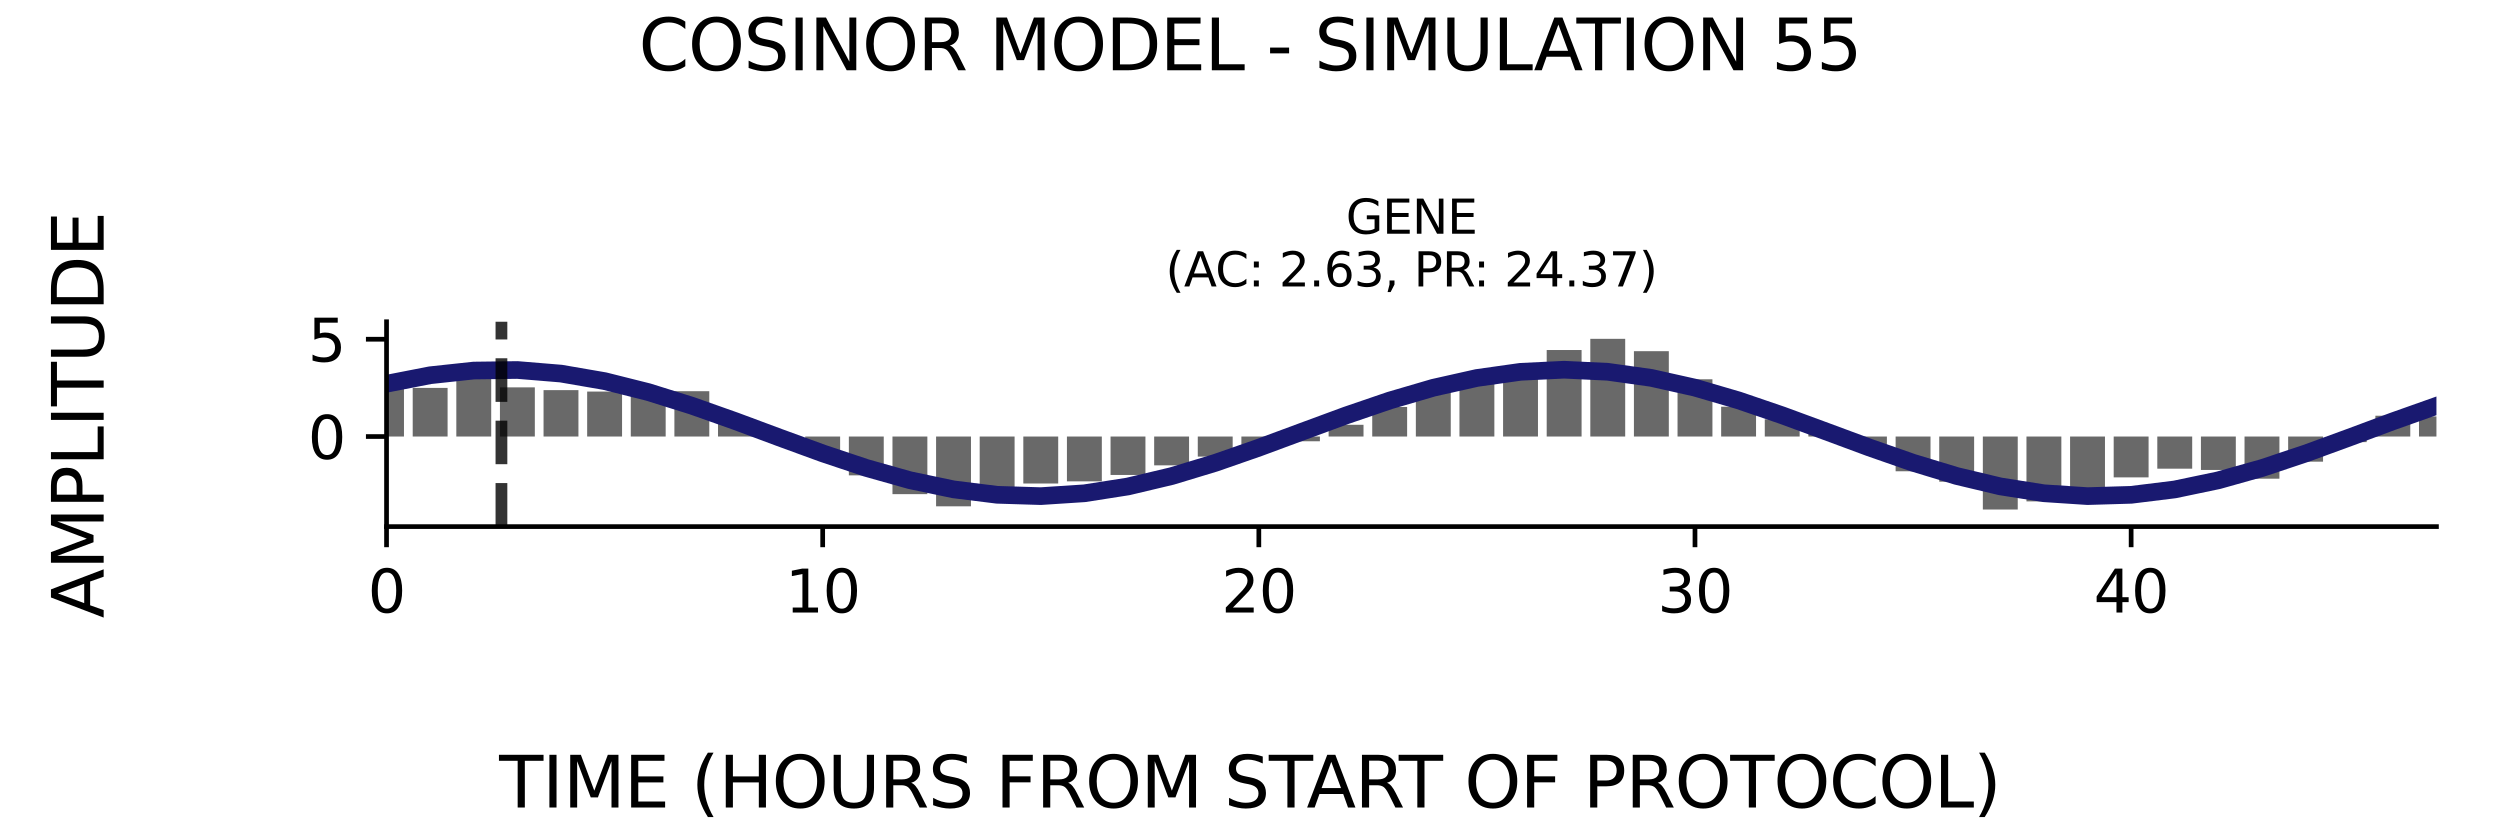 <?xml version="1.0" encoding="utf-8" standalone="no"?>
<!DOCTYPE svg PUBLIC "-//W3C//DTD SVG 1.1//EN"
  "http://www.w3.org/Graphics/SVG/1.1/DTD/svg11.dtd">
<svg xmlns:xlink="http://www.w3.org/1999/xlink" width="424.8pt" height="141.12pt" viewBox="0 0 424.8 141.12" xmlns="http://www.w3.org/2000/svg" version="1.1">
 <defs>
  <style type="text/css">*{stroke-linejoin: round; stroke-linecap: butt}</style>
 </defs>
 <g id="figure_1">
  <g id="patch_1">
   <path d="M 0 141.12 
L 424.8 141.12 
L 424.8 0 
L 0 0 
z
" style="fill: #ffffff"/>
  </g>
  <g id="axes_1">
   <g id="patch_2">
    <path d="M 65.68 89.48 
L 414 89.48 
L 414 54.672 
L 65.68 54.672 
z
" style="fill: #ffffff"/>
   </g>
   <g id="patch_3">
    <path d="M 62.716 74.175 
L 68.644 74.175 
L 68.644 66.103 
L 62.716 66.103 
z
" clip-path="url(#p9befdaae59)" style="fill: #696969"/>
   </g>
   <g id="patch_4">
    <path d="M 70.127 74.175 
L 76.055 74.175 
L 76.055 65.913 
L 70.127 65.913 
z
" clip-path="url(#p9befdaae59)" style="fill: #696969"/>
   </g>
   <g id="patch_5">
    <path d="M 77.538 74.175 
L 83.467 74.175 
L 83.467 63.966 
L 77.538 63.966 
z
" clip-path="url(#p9befdaae59)" style="fill: #696969"/>
   </g>
   <g id="patch_6">
    <path d="M 84.949 74.175 
L 90.878 74.175 
L 90.878 65.821 
L 84.949 65.821 
z
" clip-path="url(#p9befdaae59)" style="fill: #696969"/>
   </g>
   <g id="patch_7">
    <path d="M 92.36 74.175 
L 98.289 74.175 
L 98.289 66.291 
L 92.36 66.291 
z
" clip-path="url(#p9befdaae59)" style="fill: #696969"/>
   </g>
   <g id="patch_8">
    <path d="M 99.771 74.175 
L 105.7 74.175 
L 105.7 66.535 
L 99.771 66.535 
z
" clip-path="url(#p9befdaae59)" style="fill: #696969"/>
   </g>
   <g id="patch_9">
    <path d="M 107.182 74.175 
L 113.111 74.175 
L 113.111 66.349 
L 107.182 66.349 
z
" clip-path="url(#p9befdaae59)" style="fill: #696969"/>
   </g>
   <g id="patch_10">
    <path d="M 114.593 74.175 
L 120.522 74.175 
L 120.522 66.473 
L 114.593 66.473 
z
" clip-path="url(#p9befdaae59)" style="fill: #696969"/>
   </g>
   <g id="patch_11">
    <path d="M 122.004 74.175 
L 127.933 74.175 
L 127.933 71.074 
L 122.004 71.074 
z
" clip-path="url(#p9befdaae59)" style="fill: #696969"/>
   </g>
   <g id="patch_12">
    <path d="M 129.415 74.175 
L 135.344 74.175 
L 135.344 73.984 
L 129.415 73.984 
z
" clip-path="url(#p9befdaae59)" style="fill: #696969"/>
   </g>
   <g id="patch_13">
    <path d="M 136.826 74.175 
L 142.755 74.175 
L 142.755 76.722 
L 136.826 76.722 
z
" clip-path="url(#p9befdaae59)" style="fill: #696969"/>
   </g>
   <g id="patch_14">
    <path d="M 144.237 74.175 
L 150.166 74.175 
L 150.166 80.773 
L 144.237 80.773 
z
" clip-path="url(#p9befdaae59)" style="fill: #696969"/>
   </g>
   <g id="patch_15">
    <path d="M 151.648 74.175 
L 157.577 74.175 
L 157.577 83.965 
L 151.648 83.965 
z
" clip-path="url(#p9befdaae59)" style="fill: #696969"/>
   </g>
   <g id="patch_16">
    <path d="M 159.059 74.175 
L 164.988 74.175 
L 164.988 86.033 
L 159.059 86.033 
z
" clip-path="url(#p9befdaae59)" style="fill: #696969"/>
   </g>
   <g id="patch_17">
    <path d="M 166.47 74.175 
L 172.399 74.175 
L 172.399 83.434 
L 166.47 83.434 
z
" clip-path="url(#p9befdaae59)" style="fill: #696969"/>
   </g>
   <g id="patch_18">
    <path d="M 173.882 74.175 
L 179.81 74.175 
L 179.81 82.158 
L 173.882 82.158 
z
" clip-path="url(#p9befdaae59)" style="fill: #696969"/>
   </g>
   <g id="patch_19">
    <path d="M 181.293 74.175 
L 187.221 74.175 
L 187.221 81.791 
L 181.293 81.791 
z
" clip-path="url(#p9befdaae59)" style="fill: #696969"/>
   </g>
   <g id="patch_20">
    <path d="M 188.704 74.175 
L 194.633 74.175 
L 194.633 80.705 
L 188.704 80.705 
z
" clip-path="url(#p9befdaae59)" style="fill: #696969"/>
   </g>
   <g id="patch_21">
    <path d="M 196.115 74.175 
L 202.044 74.175 
L 202.044 79.072 
L 196.115 79.072 
z
" clip-path="url(#p9befdaae59)" style="fill: #696969"/>
   </g>
   <g id="patch_22">
    <path d="M 203.526 74.175 
L 209.455 74.175 
L 209.455 77.586 
L 203.526 77.586 
z
" clip-path="url(#p9befdaae59)" style="fill: #696969"/>
   </g>
   <g id="patch_23">
    <path d="M 210.937 74.175 
L 216.866 74.175 
L 216.866 75.908 
L 210.937 75.908 
z
" clip-path="url(#p9befdaae59)" style="fill: #696969"/>
   </g>
   <g id="patch_24">
    <path d="M 218.348 74.175 
L 224.277 74.175 
L 224.277 74.981 
L 218.348 74.981 
z
" clip-path="url(#p9befdaae59)" style="fill: #696969"/>
   </g>
   <g id="patch_25">
    <path d="M 225.759 74.175 
L 231.688 74.175 
L 231.688 72.181 
L 225.759 72.181 
z
" clip-path="url(#p9befdaae59)" style="fill: #696969"/>
   </g>
   <g id="patch_26">
    <path d="M 233.17 74.175 
L 239.099 74.175 
L 239.099 69.149 
L 233.17 69.149 
z
" clip-path="url(#p9befdaae59)" style="fill: #696969"/>
   </g>
   <g id="patch_27">
    <path d="M 240.581 74.175 
L 246.51 74.175 
L 246.51 66.24 
L 240.581 66.24 
z
" clip-path="url(#p9befdaae59)" style="fill: #696969"/>
   </g>
   <g id="patch_28">
    <path d="M 247.992 74.175 
L 253.921 74.175 
L 253.921 63.838 
L 247.992 63.838 
z
" clip-path="url(#p9befdaae59)" style="fill: #696969"/>
   </g>
   <g id="patch_29">
    <path d="M 255.403 74.175 
L 261.332 74.175 
L 261.332 62.774 
L 255.403 62.774 
z
" clip-path="url(#p9befdaae59)" style="fill: #696969"/>
   </g>
   <g id="patch_30">
    <path d="M 262.814 74.175 
L 268.743 74.175 
L 268.743 59.475 
L 262.814 59.475 
z
" clip-path="url(#p9befdaae59)" style="fill: #696969"/>
   </g>
   <g id="patch_31">
    <path d="M 270.225 74.175 
L 276.154 74.175 
L 276.154 57.573 
L 270.225 57.573 
z
" clip-path="url(#p9befdaae59)" style="fill: #696969"/>
   </g>
   <g id="patch_32">
    <path d="M 277.636 74.175 
L 283.565 74.175 
L 283.565 59.673 
L 277.636 59.673 
z
" clip-path="url(#p9befdaae59)" style="fill: #696969"/>
   </g>
   <g id="patch_33">
    <path d="M 285.047 74.175 
L 290.976 74.175 
L 290.976 64.449 
L 285.047 64.449 
z
" clip-path="url(#p9befdaae59)" style="fill: #696969"/>
   </g>
   <g id="patch_34">
    <path d="M 292.459 74.175 
L 298.387 74.175 
L 298.387 69.106 
L 292.459 69.106 
z
" clip-path="url(#p9befdaae59)" style="fill: #696969"/>
   </g>
   <g id="patch_35">
    <path d="M 299.87 74.175 
L 305.798 74.175 
L 305.798 71.246 
L 299.87 71.246 
z
" clip-path="url(#p9befdaae59)" style="fill: #696969"/>
   </g>
   <g id="patch_36">
    <path d="M 307.281 74.175 
L 313.21 74.175 
L 313.21 73.693 
L 307.281 73.693 
z
" clip-path="url(#p9befdaae59)" style="fill: #696969"/>
   </g>
   <g id="patch_37">
    <path d="M 314.692 74.175 
L 320.621 74.175 
L 320.621 75.564 
L 314.692 75.564 
z
" clip-path="url(#p9befdaae59)" style="fill: #696969"/>
   </g>
   <g id="patch_38">
    <path d="M 322.103 74.175 
L 328.032 74.175 
L 328.032 80.079 
L 322.103 80.079 
z
" clip-path="url(#p9befdaae59)" style="fill: #696969"/>
   </g>
   <g id="patch_39">
    <path d="M 329.514 74.175 
L 335.443 74.175 
L 335.443 81.849 
L 329.514 81.849 
z
" clip-path="url(#p9befdaae59)" style="fill: #696969"/>
   </g>
   <g id="patch_40">
    <path d="M 336.925 74.175 
L 342.854 74.175 
L 342.854 86.579 
L 336.925 86.579 
z
" clip-path="url(#p9befdaae59)" style="fill: #696969"/>
   </g>
   <g id="patch_41">
    <path d="M 344.336 74.175 
L 350.265 74.175 
L 350.265 85.196 
L 344.336 85.196 
z
" clip-path="url(#p9befdaae59)" style="fill: #696969"/>
   </g>
   <g id="patch_42">
    <path d="M 351.747 74.175 
L 357.676 74.175 
L 357.676 85.017 
L 351.747 85.017 
z
" clip-path="url(#p9befdaae59)" style="fill: #696969"/>
   </g>
   <g id="patch_43">
    <path d="M 359.158 74.175 
L 365.087 74.175 
L 365.087 81.116 
L 359.158 81.116 
z
" clip-path="url(#p9befdaae59)" style="fill: #696969"/>
   </g>
   <g id="patch_44">
    <path d="M 366.569 74.175 
L 372.498 74.175 
L 372.498 79.639 
L 366.569 79.639 
z
" clip-path="url(#p9befdaae59)" style="fill: #696969"/>
   </g>
   <g id="patch_45">
    <path d="M 373.98 74.175 
L 379.909 74.175 
L 379.909 79.854 
L 373.98 79.854 
z
" clip-path="url(#p9befdaae59)" style="fill: #696969"/>
   </g>
   <g id="patch_46">
    <path d="M 381.391 74.175 
L 387.32 74.175 
L 387.32 81.339 
L 381.391 81.339 
z
" clip-path="url(#p9befdaae59)" style="fill: #696969"/>
   </g>
   <g id="patch_47">
    <path d="M 388.802 74.175 
L 394.731 74.175 
L 394.731 78.447 
L 388.802 78.447 
z
" clip-path="url(#p9befdaae59)" style="fill: #696969"/>
   </g>
   <g id="patch_48">
    <path d="M 396.213 74.175 
L 402.142 74.175 
L 402.142 75.125 
L 396.213 75.125 
z
" clip-path="url(#p9befdaae59)" style="fill: #696969"/>
   </g>
   <g id="patch_49">
    <path d="M 403.625 74.175 
L 409.553 74.175 
L 409.553 70.641 
L 403.625 70.641 
z
" clip-path="url(#p9befdaae59)" style="fill: #696969"/>
   </g>
   <g id="patch_50">
    <path d="M 411.036 74.175 
L 416.964 74.175 
L 416.964 70.752 
L 411.036 70.752 
z
" clip-path="url(#p9befdaae59)" style="fill: #696969"/>
   </g>
   <g id="matplotlib.axis_1">
    <g id="xtick_1">
     <g id="line2d_1">
      <defs>
       <path id="m0753a2f512" d="M 0 0 
L 0 3.5 
" style="stroke: #000000; stroke-width: 0.8"/>
      </defs>
      <g>
       <use xlink:href="#m0753a2f512" x="65.68" y="89.48" style="stroke: #000000; stroke-width: 0.8"/>
      </g>
     </g>
     <g id="text_1">
      <!-- 0 -->
      <g transform="translate(62.499 104.078) scale(0.1 -0.1)">
       <defs>
        <path id="DejaVuSans-30" d="M 2034 4250 
Q 1547 4250 1301 3770 
Q 1056 3291 1056 2328 
Q 1056 1369 1301 889 
Q 1547 409 2034 409 
Q 2525 409 2770 889 
Q 3016 1369 3016 2328 
Q 3016 3291 2770 3770 
Q 2525 4250 2034 4250 
z
M 2034 4750 
Q 2819 4750 3233 4129 
Q 3647 3509 3647 2328 
Q 3647 1150 3233 529 
Q 2819 -91 2034 -91 
Q 1250 -91 836 529 
Q 422 1150 422 2328 
Q 422 3509 836 4129 
Q 1250 4750 2034 4750 
z
" transform="scale(0.016)"/>
       </defs>
       <use xlink:href="#DejaVuSans-30"/>
      </g>
     </g>
    </g>
    <g id="xtick_2">
     <g id="line2d_2">
      <g>
       <use xlink:href="#m0753a2f512" x="139.791" y="89.48" style="stroke: #000000; stroke-width: 0.8"/>
      </g>
     </g>
     <g id="text_2">
      <!-- 10 -->
      <g transform="translate(133.428 104.078) scale(0.1 -0.1)">
       <defs>
        <path id="DejaVuSans-31" d="M 794 531 
L 1825 531 
L 1825 4091 
L 703 3866 
L 703 4441 
L 1819 4666 
L 2450 4666 
L 2450 531 
L 3481 531 
L 3481 0 
L 794 0 
L 794 531 
z
" transform="scale(0.016)"/>
       </defs>
       <use xlink:href="#DejaVuSans-31"/>
       <use xlink:href="#DejaVuSans-30" x="63.623"/>
      </g>
     </g>
    </g>
    <g id="xtick_3">
     <g id="line2d_3">
      <g>
       <use xlink:href="#m0753a2f512" x="213.901" y="89.48" style="stroke: #000000; stroke-width: 0.8"/>
      </g>
     </g>
     <g id="text_3">
      <!-- 20 -->
      <g transform="translate(207.539 104.078) scale(0.1 -0.1)">
       <defs>
        <path id="DejaVuSans-32" d="M 1228 531 
L 3431 531 
L 3431 0 
L 469 0 
L 469 531 
Q 828 903 1448 1529 
Q 2069 2156 2228 2338 
Q 2531 2678 2651 2914 
Q 2772 3150 2772 3378 
Q 2772 3750 2511 3984 
Q 2250 4219 1831 4219 
Q 1534 4219 1204 4116 
Q 875 4013 500 3803 
L 500 4441 
Q 881 4594 1212 4672 
Q 1544 4750 1819 4750 
Q 2544 4750 2975 4387 
Q 3406 4025 3406 3419 
Q 3406 3131 3298 2873 
Q 3191 2616 2906 2266 
Q 2828 2175 2409 1742 
Q 1991 1309 1228 531 
z
" transform="scale(0.016)"/>
       </defs>
       <use xlink:href="#DejaVuSans-32"/>
       <use xlink:href="#DejaVuSans-30" x="63.623"/>
      </g>
     </g>
    </g>
    <g id="xtick_4">
     <g id="line2d_4">
      <g>
       <use xlink:href="#m0753a2f512" x="288.012" y="89.48" style="stroke: #000000; stroke-width: 0.8"/>
      </g>
     </g>
     <g id="text_4">
      <!-- 30 -->
      <g transform="translate(281.649 104.078) scale(0.1 -0.1)">
       <defs>
        <path id="DejaVuSans-33" d="M 2597 2516 
Q 3050 2419 3304 2112 
Q 3559 1806 3559 1356 
Q 3559 666 3084 287 
Q 2609 -91 1734 -91 
Q 1441 -91 1130 -33 
Q 819 25 488 141 
L 488 750 
Q 750 597 1062 519 
Q 1375 441 1716 441 
Q 2309 441 2620 675 
Q 2931 909 2931 1356 
Q 2931 1769 2642 2001 
Q 2353 2234 1838 2234 
L 1294 2234 
L 1294 2753 
L 1863 2753 
Q 2328 2753 2575 2939 
Q 2822 3125 2822 3475 
Q 2822 3834 2567 4026 
Q 2313 4219 1838 4219 
Q 1578 4219 1281 4162 
Q 984 4106 628 3988 
L 628 4550 
Q 988 4650 1302 4700 
Q 1616 4750 1894 4750 
Q 2613 4750 3031 4423 
Q 3450 4097 3450 3541 
Q 3450 3153 3228 2886 
Q 3006 2619 2597 2516 
z
" transform="scale(0.016)"/>
       </defs>
       <use xlink:href="#DejaVuSans-33"/>
       <use xlink:href="#DejaVuSans-30" x="63.623"/>
      </g>
     </g>
    </g>
    <g id="xtick_5">
     <g id="line2d_5">
      <g>
       <use xlink:href="#m0753a2f512" x="362.123" y="89.48" style="stroke: #000000; stroke-width: 0.8"/>
      </g>
     </g>
     <g id="text_5">
      <!-- 40 -->
      <g transform="translate(355.76 104.078) scale(0.1 -0.1)">
       <defs>
        <path id="DejaVuSans-34" d="M 2419 4116 
L 825 1625 
L 2419 1625 
L 2419 4116 
z
M 2253 4666 
L 3047 4666 
L 3047 1625 
L 3713 1625 
L 3713 1100 
L 3047 1100 
L 3047 0 
L 2419 0 
L 2419 1100 
L 313 1100 
L 313 1709 
L 2253 4666 
z
" transform="scale(0.016)"/>
       </defs>
       <use xlink:href="#DejaVuSans-34"/>
       <use xlink:href="#DejaVuSans-30" x="63.623"/>
      </g>
     </g>
    </g>
   </g>
   <g id="matplotlib.axis_2">
    <g id="ytick_1">
     <g id="line2d_6">
      <defs>
       <path id="m09d85f2335" d="M 0 0 
L -3.5 0 
" style="stroke: #000000; stroke-width: 0.8"/>
      </defs>
      <g>
       <use xlink:href="#m09d85f2335" x="65.68" y="74.175" style="stroke: #000000; stroke-width: 0.8"/>
      </g>
     </g>
     <g id="text_6">
      <!-- 0 -->
      <g transform="translate(52.318 77.974) scale(0.1 -0.1)">
       <use xlink:href="#DejaVuSans-30"/>
      </g>
     </g>
    </g>
    <g id="ytick_2">
     <g id="line2d_7">
      <g>
       <use xlink:href="#m09d85f2335" x="65.68" y="57.64" style="stroke: #000000; stroke-width: 0.8"/>
      </g>
     </g>
     <g id="text_7">
      <!-- 5 -->
      <g transform="translate(52.318 61.44) scale(0.1 -0.1)">
       <defs>
        <path id="DejaVuSans-35" d="M 691 4666 
L 3169 4666 
L 3169 4134 
L 1269 4134 
L 1269 2991 
Q 1406 3038 1543 3061 
Q 1681 3084 1819 3084 
Q 2600 3084 3056 2656 
Q 3513 2228 3513 1497 
Q 3513 744 3044 326 
Q 2575 -91 1722 -91 
Q 1428 -91 1123 -41 
Q 819 9 494 109 
L 494 744 
Q 775 591 1075 516 
Q 1375 441 1709 441 
Q 2250 441 2565 725 
Q 2881 1009 2881 1497 
Q 2881 1984 2565 2268 
Q 2250 2553 1709 2553 
Q 1456 2553 1204 2497 
Q 953 2441 691 2322 
L 691 4666 
z
" transform="scale(0.016)"/>
       </defs>
       <use xlink:href="#DejaVuSans-35"/>
      </g>
     </g>
    </g>
   </g>
   <g id="line2d_8">
    <path d="M 65.68 65.207 
L 73.091 63.762 
L 80.502 62.965 
L 87.913 62.869 
L 95.324 63.481 
L 102.735 64.759 
L 110.146 66.62 
L 117.557 68.939 
L 124.969 71.565 
L 132.38 74.324 
L 139.791 77.032 
L 147.202 79.511 
L 154.613 81.598 
L 162.024 83.153 
L 169.435 84.075 
L 176.846 84.303 
L 184.257 83.82 
L 191.668 82.66 
L 199.079 80.899 
L 206.49 78.654 
L 213.901 76.072 
L 221.312 73.325 
L 228.723 70.593 
L 236.134 68.059 
L 243.546 65.888 
L 250.957 64.225 
L 258.368 63.18 
L 265.779 62.822 
L 273.19 63.174 
L 280.601 64.213 
L 288.012 65.87 
L 295.423 68.037 
L 302.834 70.569 
L 310.245 73.299 
L 317.656 76.047 
L 325.067 78.631 
L 332.478 80.881 
L 339.889 82.647 
L 347.3 83.813 
L 354.711 84.301 
L 362.123 84.081 
L 369.534 83.165 
L 376.945 81.614 
L 384.356 79.532 
L 391.767 77.056 
L 399.178 74.349 
L 406.589 71.59 
L 414 68.962 
" clip-path="url(#p9befdaae59)" style="fill: none; stroke: #191970; stroke-width: 3; stroke-linecap: square"/>
   </g>
   <g id="line2d_9">
    <path d="M 85.205 89.48 
L 85.205 54.672 
" clip-path="url(#p9befdaae59)" style="fill: none; stroke-dasharray: 7.4,3.2; stroke-dashoffset: 0; stroke: #000000; stroke-opacity: 0.8; stroke-width: 2"/>
   </g>
   <g id="patch_51">
    <path d="M 65.68 89.48 
L 65.68 54.672 
" style="fill: none; stroke: #000000; stroke-width: 0.8; stroke-linejoin: miter; stroke-linecap: square"/>
   </g>
   <g id="patch_52">
    <path d="M 65.68 89.48 
L 414 89.48 
" style="fill: none; stroke: #000000; stroke-width: 0.8; stroke-linejoin: miter; stroke-linecap: square"/>
   </g>
   <g id="text_8">
    <!-- GENE -->
    <g transform="translate(228.693 39.714) scale(0.08 -0.08)">
     <defs>
      <path id="DejaVuSans-47" d="M 3809 666 
L 3809 1919 
L 2778 1919 
L 2778 2438 
L 4434 2438 
L 4434 434 
Q 4069 175 3628 42 
Q 3188 -91 2688 -91 
Q 1594 -91 976 548 
Q 359 1188 359 2328 
Q 359 3472 976 4111 
Q 1594 4750 2688 4750 
Q 3144 4750 3555 4637 
Q 3966 4525 4313 4306 
L 4313 3634 
Q 3963 3931 3569 4081 
Q 3175 4231 2741 4231 
Q 1884 4231 1454 3753 
Q 1025 3275 1025 2328 
Q 1025 1384 1454 906 
Q 1884 428 2741 428 
Q 3075 428 3337 486 
Q 3600 544 3809 666 
z
" transform="scale(0.016)"/>
      <path id="DejaVuSans-45" d="M 628 4666 
L 3578 4666 
L 3578 4134 
L 1259 4134 
L 1259 2753 
L 3481 2753 
L 3481 2222 
L 1259 2222 
L 1259 531 
L 3634 531 
L 3634 0 
L 628 0 
L 628 4666 
z
" transform="scale(0.016)"/>
      <path id="DejaVuSans-4e" d="M 628 4666 
L 1478 4666 
L 3547 763 
L 3547 4666 
L 4159 4666 
L 4159 0 
L 3309 0 
L 1241 3903 
L 1241 0 
L 628 0 
L 628 4666 
z
" transform="scale(0.016)"/>
     </defs>
     <use xlink:href="#DejaVuSans-47"/>
     <use xlink:href="#DejaVuSans-45" x="77.49"/>
     <use xlink:href="#DejaVuSans-4e" x="140.674"/>
     <use xlink:href="#DejaVuSans-45" x="215.479"/>
    </g>
    <!-- (AC: 2.63, PR: 24.37) -->
    <g transform="translate(198.056 48.672) scale(0.08 -0.08)">
     <defs>
      <path id="DejaVuSans-28" d="M 1984 4856 
Q 1566 4138 1362 3434 
Q 1159 2731 1159 2009 
Q 1159 1288 1364 580 
Q 1569 -128 1984 -844 
L 1484 -844 
Q 1016 -109 783 600 
Q 550 1309 550 2009 
Q 550 2706 781 3412 
Q 1013 4119 1484 4856 
L 1984 4856 
z
" transform="scale(0.016)"/>
      <path id="DejaVuSans-41" d="M 2188 4044 
L 1331 1722 
L 3047 1722 
L 2188 4044 
z
M 1831 4666 
L 2547 4666 
L 4325 0 
L 3669 0 
L 3244 1197 
L 1141 1197 
L 716 0 
L 50 0 
L 1831 4666 
z
" transform="scale(0.016)"/>
      <path id="DejaVuSans-43" d="M 4122 4306 
L 4122 3641 
Q 3803 3938 3442 4084 
Q 3081 4231 2675 4231 
Q 1875 4231 1450 3742 
Q 1025 3253 1025 2328 
Q 1025 1406 1450 917 
Q 1875 428 2675 428 
Q 3081 428 3442 575 
Q 3803 722 4122 1019 
L 4122 359 
Q 3791 134 3420 21 
Q 3050 -91 2638 -91 
Q 1578 -91 968 557 
Q 359 1206 359 2328 
Q 359 3453 968 4101 
Q 1578 4750 2638 4750 
Q 3056 4750 3426 4639 
Q 3797 4528 4122 4306 
z
" transform="scale(0.016)"/>
      <path id="DejaVuSans-3a" d="M 750 794 
L 1409 794 
L 1409 0 
L 750 0 
L 750 794 
z
M 750 3309 
L 1409 3309 
L 1409 2516 
L 750 2516 
L 750 3309 
z
" transform="scale(0.016)"/>
      <path id="DejaVuSans-20" transform="scale(0.016)"/>
      <path id="DejaVuSans-2e" d="M 684 794 
L 1344 794 
L 1344 0 
L 684 0 
L 684 794 
z
" transform="scale(0.016)"/>
      <path id="DejaVuSans-36" d="M 2113 2584 
Q 1688 2584 1439 2293 
Q 1191 2003 1191 1497 
Q 1191 994 1439 701 
Q 1688 409 2113 409 
Q 2538 409 2786 701 
Q 3034 994 3034 1497 
Q 3034 2003 2786 2293 
Q 2538 2584 2113 2584 
z
M 3366 4563 
L 3366 3988 
Q 3128 4100 2886 4159 
Q 2644 4219 2406 4219 
Q 1781 4219 1451 3797 
Q 1122 3375 1075 2522 
Q 1259 2794 1537 2939 
Q 1816 3084 2150 3084 
Q 2853 3084 3261 2657 
Q 3669 2231 3669 1497 
Q 3669 778 3244 343 
Q 2819 -91 2113 -91 
Q 1303 -91 875 529 
Q 447 1150 447 2328 
Q 447 3434 972 4092 
Q 1497 4750 2381 4750 
Q 2619 4750 2861 4703 
Q 3103 4656 3366 4563 
z
" transform="scale(0.016)"/>
      <path id="DejaVuSans-2c" d="M 750 794 
L 1409 794 
L 1409 256 
L 897 -744 
L 494 -744 
L 750 256 
L 750 794 
z
" transform="scale(0.016)"/>
      <path id="DejaVuSans-50" d="M 1259 4147 
L 1259 2394 
L 2053 2394 
Q 2494 2394 2734 2622 
Q 2975 2850 2975 3272 
Q 2975 3691 2734 3919 
Q 2494 4147 2053 4147 
L 1259 4147 
z
M 628 4666 
L 2053 4666 
Q 2838 4666 3239 4311 
Q 3641 3956 3641 3272 
Q 3641 2581 3239 2228 
Q 2838 1875 2053 1875 
L 1259 1875 
L 1259 0 
L 628 0 
L 628 4666 
z
" transform="scale(0.016)"/>
      <path id="DejaVuSans-52" d="M 2841 2188 
Q 3044 2119 3236 1894 
Q 3428 1669 3622 1275 
L 4263 0 
L 3584 0 
L 2988 1197 
Q 2756 1666 2539 1819 
Q 2322 1972 1947 1972 
L 1259 1972 
L 1259 0 
L 628 0 
L 628 4666 
L 2053 4666 
Q 2853 4666 3247 4331 
Q 3641 3997 3641 3322 
Q 3641 2881 3436 2590 
Q 3231 2300 2841 2188 
z
M 1259 4147 
L 1259 2491 
L 2053 2491 
Q 2509 2491 2742 2702 
Q 2975 2913 2975 3322 
Q 2975 3731 2742 3939 
Q 2509 4147 2053 4147 
L 1259 4147 
z
" transform="scale(0.016)"/>
      <path id="DejaVuSans-37" d="M 525 4666 
L 3525 4666 
L 3525 4397 
L 1831 0 
L 1172 0 
L 2766 4134 
L 525 4134 
L 525 4666 
z
" transform="scale(0.016)"/>
      <path id="DejaVuSans-29" d="M 513 4856 
L 1013 4856 
Q 1481 4119 1714 3412 
Q 1947 2706 1947 2009 
Q 1947 1309 1714 600 
Q 1481 -109 1013 -844 
L 513 -844 
Q 928 -128 1133 580 
Q 1338 1288 1338 2009 
Q 1338 2731 1133 3434 
Q 928 4138 513 4856 
z
" transform="scale(0.016)"/>
     </defs>
     <use xlink:href="#DejaVuSans-28"/>
     <use xlink:href="#DejaVuSans-41" x="39.014"/>
     <use xlink:href="#DejaVuSans-43" x="105.672"/>
     <use xlink:href="#DejaVuSans-3a" x="175.496"/>
     <use xlink:href="#DejaVuSans-20" x="209.188"/>
     <use xlink:href="#DejaVuSans-32" x="240.975"/>
     <use xlink:href="#DejaVuSans-2e" x="304.598"/>
     <use xlink:href="#DejaVuSans-36" x="336.385"/>
     <use xlink:href="#DejaVuSans-33" x="400.008"/>
     <use xlink:href="#DejaVuSans-2c" x="463.631"/>
     <use xlink:href="#DejaVuSans-20" x="495.418"/>
     <use xlink:href="#DejaVuSans-50" x="527.205"/>
     <use xlink:href="#DejaVuSans-52" x="587.508"/>
     <use xlink:href="#DejaVuSans-3a" x="653.865"/>
     <use xlink:href="#DejaVuSans-20" x="687.557"/>
     <use xlink:href="#DejaVuSans-32" x="719.344"/>
     <use xlink:href="#DejaVuSans-34" x="782.967"/>
     <use xlink:href="#DejaVuSans-2e" x="846.59"/>
     <use xlink:href="#DejaVuSans-33" x="878.377"/>
     <use xlink:href="#DejaVuSans-37" x="942"/>
     <use xlink:href="#DejaVuSans-29" x="1005.623"/>
    </g>
   </g>
  </g>
  <g id="text_9">
   <!-- COSINOR MODEL - SIMULATION 55 -->
   <g transform="translate(108.534 11.941) scale(0.12 -0.12)">
    <defs>
     <path id="DejaVuSans-4f" d="M 2522 4238 
Q 1834 4238 1429 3725 
Q 1025 3213 1025 2328 
Q 1025 1447 1429 934 
Q 1834 422 2522 422 
Q 3209 422 3611 934 
Q 4013 1447 4013 2328 
Q 4013 3213 3611 3725 
Q 3209 4238 2522 4238 
z
M 2522 4750 
Q 3503 4750 4090 4092 
Q 4678 3434 4678 2328 
Q 4678 1225 4090 567 
Q 3503 -91 2522 -91 
Q 1538 -91 948 565 
Q 359 1222 359 2328 
Q 359 3434 948 4092 
Q 1538 4750 2522 4750 
z
" transform="scale(0.016)"/>
     <path id="DejaVuSans-53" d="M 3425 4513 
L 3425 3897 
Q 3066 4069 2747 4153 
Q 2428 4238 2131 4238 
Q 1616 4238 1336 4038 
Q 1056 3838 1056 3469 
Q 1056 3159 1242 3001 
Q 1428 2844 1947 2747 
L 2328 2669 
Q 3034 2534 3370 2195 
Q 3706 1856 3706 1288 
Q 3706 609 3251 259 
Q 2797 -91 1919 -91 
Q 1588 -91 1214 -16 
Q 841 59 441 206 
L 441 856 
Q 825 641 1194 531 
Q 1563 422 1919 422 
Q 2459 422 2753 634 
Q 3047 847 3047 1241 
Q 3047 1584 2836 1778 
Q 2625 1972 2144 2069 
L 1759 2144 
Q 1053 2284 737 2584 
Q 422 2884 422 3419 
Q 422 4038 858 4394 
Q 1294 4750 2059 4750 
Q 2388 4750 2728 4690 
Q 3069 4631 3425 4513 
z
" transform="scale(0.016)"/>
     <path id="DejaVuSans-49" d="M 628 4666 
L 1259 4666 
L 1259 0 
L 628 0 
L 628 4666 
z
" transform="scale(0.016)"/>
     <path id="DejaVuSans-4d" d="M 628 4666 
L 1569 4666 
L 2759 1491 
L 3956 4666 
L 4897 4666 
L 4897 0 
L 4281 0 
L 4281 4097 
L 3078 897 
L 2444 897 
L 1241 4097 
L 1241 0 
L 628 0 
L 628 4666 
z
" transform="scale(0.016)"/>
     <path id="DejaVuSans-44" d="M 1259 4147 
L 1259 519 
L 2022 519 
Q 2988 519 3436 956 
Q 3884 1394 3884 2338 
Q 3884 3275 3436 3711 
Q 2988 4147 2022 4147 
L 1259 4147 
z
M 628 4666 
L 1925 4666 
Q 3281 4666 3915 4102 
Q 4550 3538 4550 2338 
Q 4550 1131 3912 565 
Q 3275 0 1925 0 
L 628 0 
L 628 4666 
z
" transform="scale(0.016)"/>
     <path id="DejaVuSans-4c" d="M 628 4666 
L 1259 4666 
L 1259 531 
L 3531 531 
L 3531 0 
L 628 0 
L 628 4666 
z
" transform="scale(0.016)"/>
     <path id="DejaVuSans-2d" d="M 313 2009 
L 1997 2009 
L 1997 1497 
L 313 1497 
L 313 2009 
z
" transform="scale(0.016)"/>
     <path id="DejaVuSans-55" d="M 556 4666 
L 1191 4666 
L 1191 1831 
Q 1191 1081 1462 751 
Q 1734 422 2344 422 
Q 2950 422 3222 751 
Q 3494 1081 3494 1831 
L 3494 4666 
L 4128 4666 
L 4128 1753 
Q 4128 841 3676 375 
Q 3225 -91 2344 -91 
Q 1459 -91 1007 375 
Q 556 841 556 1753 
L 556 4666 
z
" transform="scale(0.016)"/>
     <path id="DejaVuSans-54" d="M -19 4666 
L 3928 4666 
L 3928 4134 
L 2272 4134 
L 2272 0 
L 1638 0 
L 1638 4134 
L -19 4134 
L -19 4666 
z
" transform="scale(0.016)"/>
    </defs>
    <use xlink:href="#DejaVuSans-43"/>
    <use xlink:href="#DejaVuSans-4f" x="69.824"/>
    <use xlink:href="#DejaVuSans-53" x="148.535"/>
    <use xlink:href="#DejaVuSans-49" x="212.012"/>
    <use xlink:href="#DejaVuSans-4e" x="241.504"/>
    <use xlink:href="#DejaVuSans-4f" x="316.309"/>
    <use xlink:href="#DejaVuSans-52" x="395.02"/>
    <use xlink:href="#DejaVuSans-20" x="464.502"/>
    <use xlink:href="#DejaVuSans-4d" x="496.289"/>
    <use xlink:href="#DejaVuSans-4f" x="582.568"/>
    <use xlink:href="#DejaVuSans-44" x="661.279"/>
    <use xlink:href="#DejaVuSans-45" x="738.281"/>
    <use xlink:href="#DejaVuSans-4c" x="801.465"/>
    <use xlink:href="#DejaVuSans-20" x="857.178"/>
    <use xlink:href="#DejaVuSans-2d" x="888.965"/>
    <use xlink:href="#DejaVuSans-20" x="925.049"/>
    <use xlink:href="#DejaVuSans-53" x="956.836"/>
    <use xlink:href="#DejaVuSans-49" x="1020.312"/>
    <use xlink:href="#DejaVuSans-4d" x="1049.805"/>
    <use xlink:href="#DejaVuSans-55" x="1136.084"/>
    <use xlink:href="#DejaVuSans-4c" x="1209.277"/>
    <use xlink:href="#DejaVuSans-41" x="1267.24"/>
    <use xlink:href="#DejaVuSans-54" x="1327.898"/>
    <use xlink:href="#DejaVuSans-49" x="1388.982"/>
    <use xlink:href="#DejaVuSans-4f" x="1418.475"/>
    <use xlink:href="#DejaVuSans-4e" x="1497.186"/>
    <use xlink:href="#DejaVuSans-20" x="1571.99"/>
    <use xlink:href="#DejaVuSans-35" x="1603.777"/>
    <use xlink:href="#DejaVuSans-35" x="1667.4"/>
   </g>
  </g>
  <g id="text_10">
   <!-- TIME (HOURS FROM START OF PROTOCOL) -->
   <g transform="translate(84.817 137.213) scale(0.12 -0.12)">
    <defs>
     <path id="DejaVuSans-48" d="M 628 4666 
L 1259 4666 
L 1259 2753 
L 3553 2753 
L 3553 4666 
L 4184 4666 
L 4184 0 
L 3553 0 
L 3553 2222 
L 1259 2222 
L 1259 0 
L 628 0 
L 628 4666 
z
" transform="scale(0.016)"/>
     <path id="DejaVuSans-46" d="M 628 4666 
L 3309 4666 
L 3309 4134 
L 1259 4134 
L 1259 2759 
L 3109 2759 
L 3109 2228 
L 1259 2228 
L 1259 0 
L 628 0 
L 628 4666 
z
" transform="scale(0.016)"/>
    </defs>
    <use xlink:href="#DejaVuSans-54"/>
    <use xlink:href="#DejaVuSans-49" x="61.084"/>
    <use xlink:href="#DejaVuSans-4d" x="90.576"/>
    <use xlink:href="#DejaVuSans-45" x="176.855"/>
    <use xlink:href="#DejaVuSans-20" x="240.039"/>
    <use xlink:href="#DejaVuSans-28" x="271.826"/>
    <use xlink:href="#DejaVuSans-48" x="310.84"/>
    <use xlink:href="#DejaVuSans-4f" x="386.035"/>
    <use xlink:href="#DejaVuSans-55" x="464.746"/>
    <use xlink:href="#DejaVuSans-52" x="537.939"/>
    <use xlink:href="#DejaVuSans-53" x="607.422"/>
    <use xlink:href="#DejaVuSans-20" x="670.898"/>
    <use xlink:href="#DejaVuSans-46" x="702.686"/>
    <use xlink:href="#DejaVuSans-52" x="760.205"/>
    <use xlink:href="#DejaVuSans-4f" x="829.688"/>
    <use xlink:href="#DejaVuSans-4d" x="908.398"/>
    <use xlink:href="#DejaVuSans-20" x="994.678"/>
    <use xlink:href="#DejaVuSans-53" x="1026.465"/>
    <use xlink:href="#DejaVuSans-54" x="1089.941"/>
    <use xlink:href="#DejaVuSans-41" x="1143.275"/>
    <use xlink:href="#DejaVuSans-52" x="1211.684"/>
    <use xlink:href="#DejaVuSans-54" x="1273.916"/>
    <use xlink:href="#DejaVuSans-20" x="1335"/>
    <use xlink:href="#DejaVuSans-4f" x="1366.787"/>
    <use xlink:href="#DejaVuSans-46" x="1445.498"/>
    <use xlink:href="#DejaVuSans-20" x="1503.018"/>
    <use xlink:href="#DejaVuSans-50" x="1534.805"/>
    <use xlink:href="#DejaVuSans-52" x="1595.107"/>
    <use xlink:href="#DejaVuSans-4f" x="1664.59"/>
    <use xlink:href="#DejaVuSans-54" x="1743.301"/>
    <use xlink:href="#DejaVuSans-4f" x="1804.385"/>
    <use xlink:href="#DejaVuSans-43" x="1883.096"/>
    <use xlink:href="#DejaVuSans-4f" x="1952.92"/>
    <use xlink:href="#DejaVuSans-4c" x="2031.631"/>
    <use xlink:href="#DejaVuSans-29" x="2087.344"/>
   </g>
  </g>
  <g id="text_11">
   <!-- AMPLITUDE -->
   <g transform="translate(17.614 105.039) rotate(-90) scale(0.12 -0.12)">
    <use xlink:href="#DejaVuSans-41"/>
    <use xlink:href="#DejaVuSans-4d" x="68.408"/>
    <use xlink:href="#DejaVuSans-50" x="154.688"/>
    <use xlink:href="#DejaVuSans-4c" x="214.99"/>
    <use xlink:href="#DejaVuSans-49" x="270.703"/>
    <use xlink:href="#DejaVuSans-54" x="300.195"/>
    <use xlink:href="#DejaVuSans-55" x="361.279"/>
    <use xlink:href="#DejaVuSans-44" x="434.473"/>
    <use xlink:href="#DejaVuSans-45" x="511.475"/>
   </g>
  </g>
 </g>
 <defs>
  <clipPath id="p9befdaae59">
   <rect x="65.68" y="54.672" width="348.32" height="34.808"/>
  </clipPath>
 </defs>
</svg>

